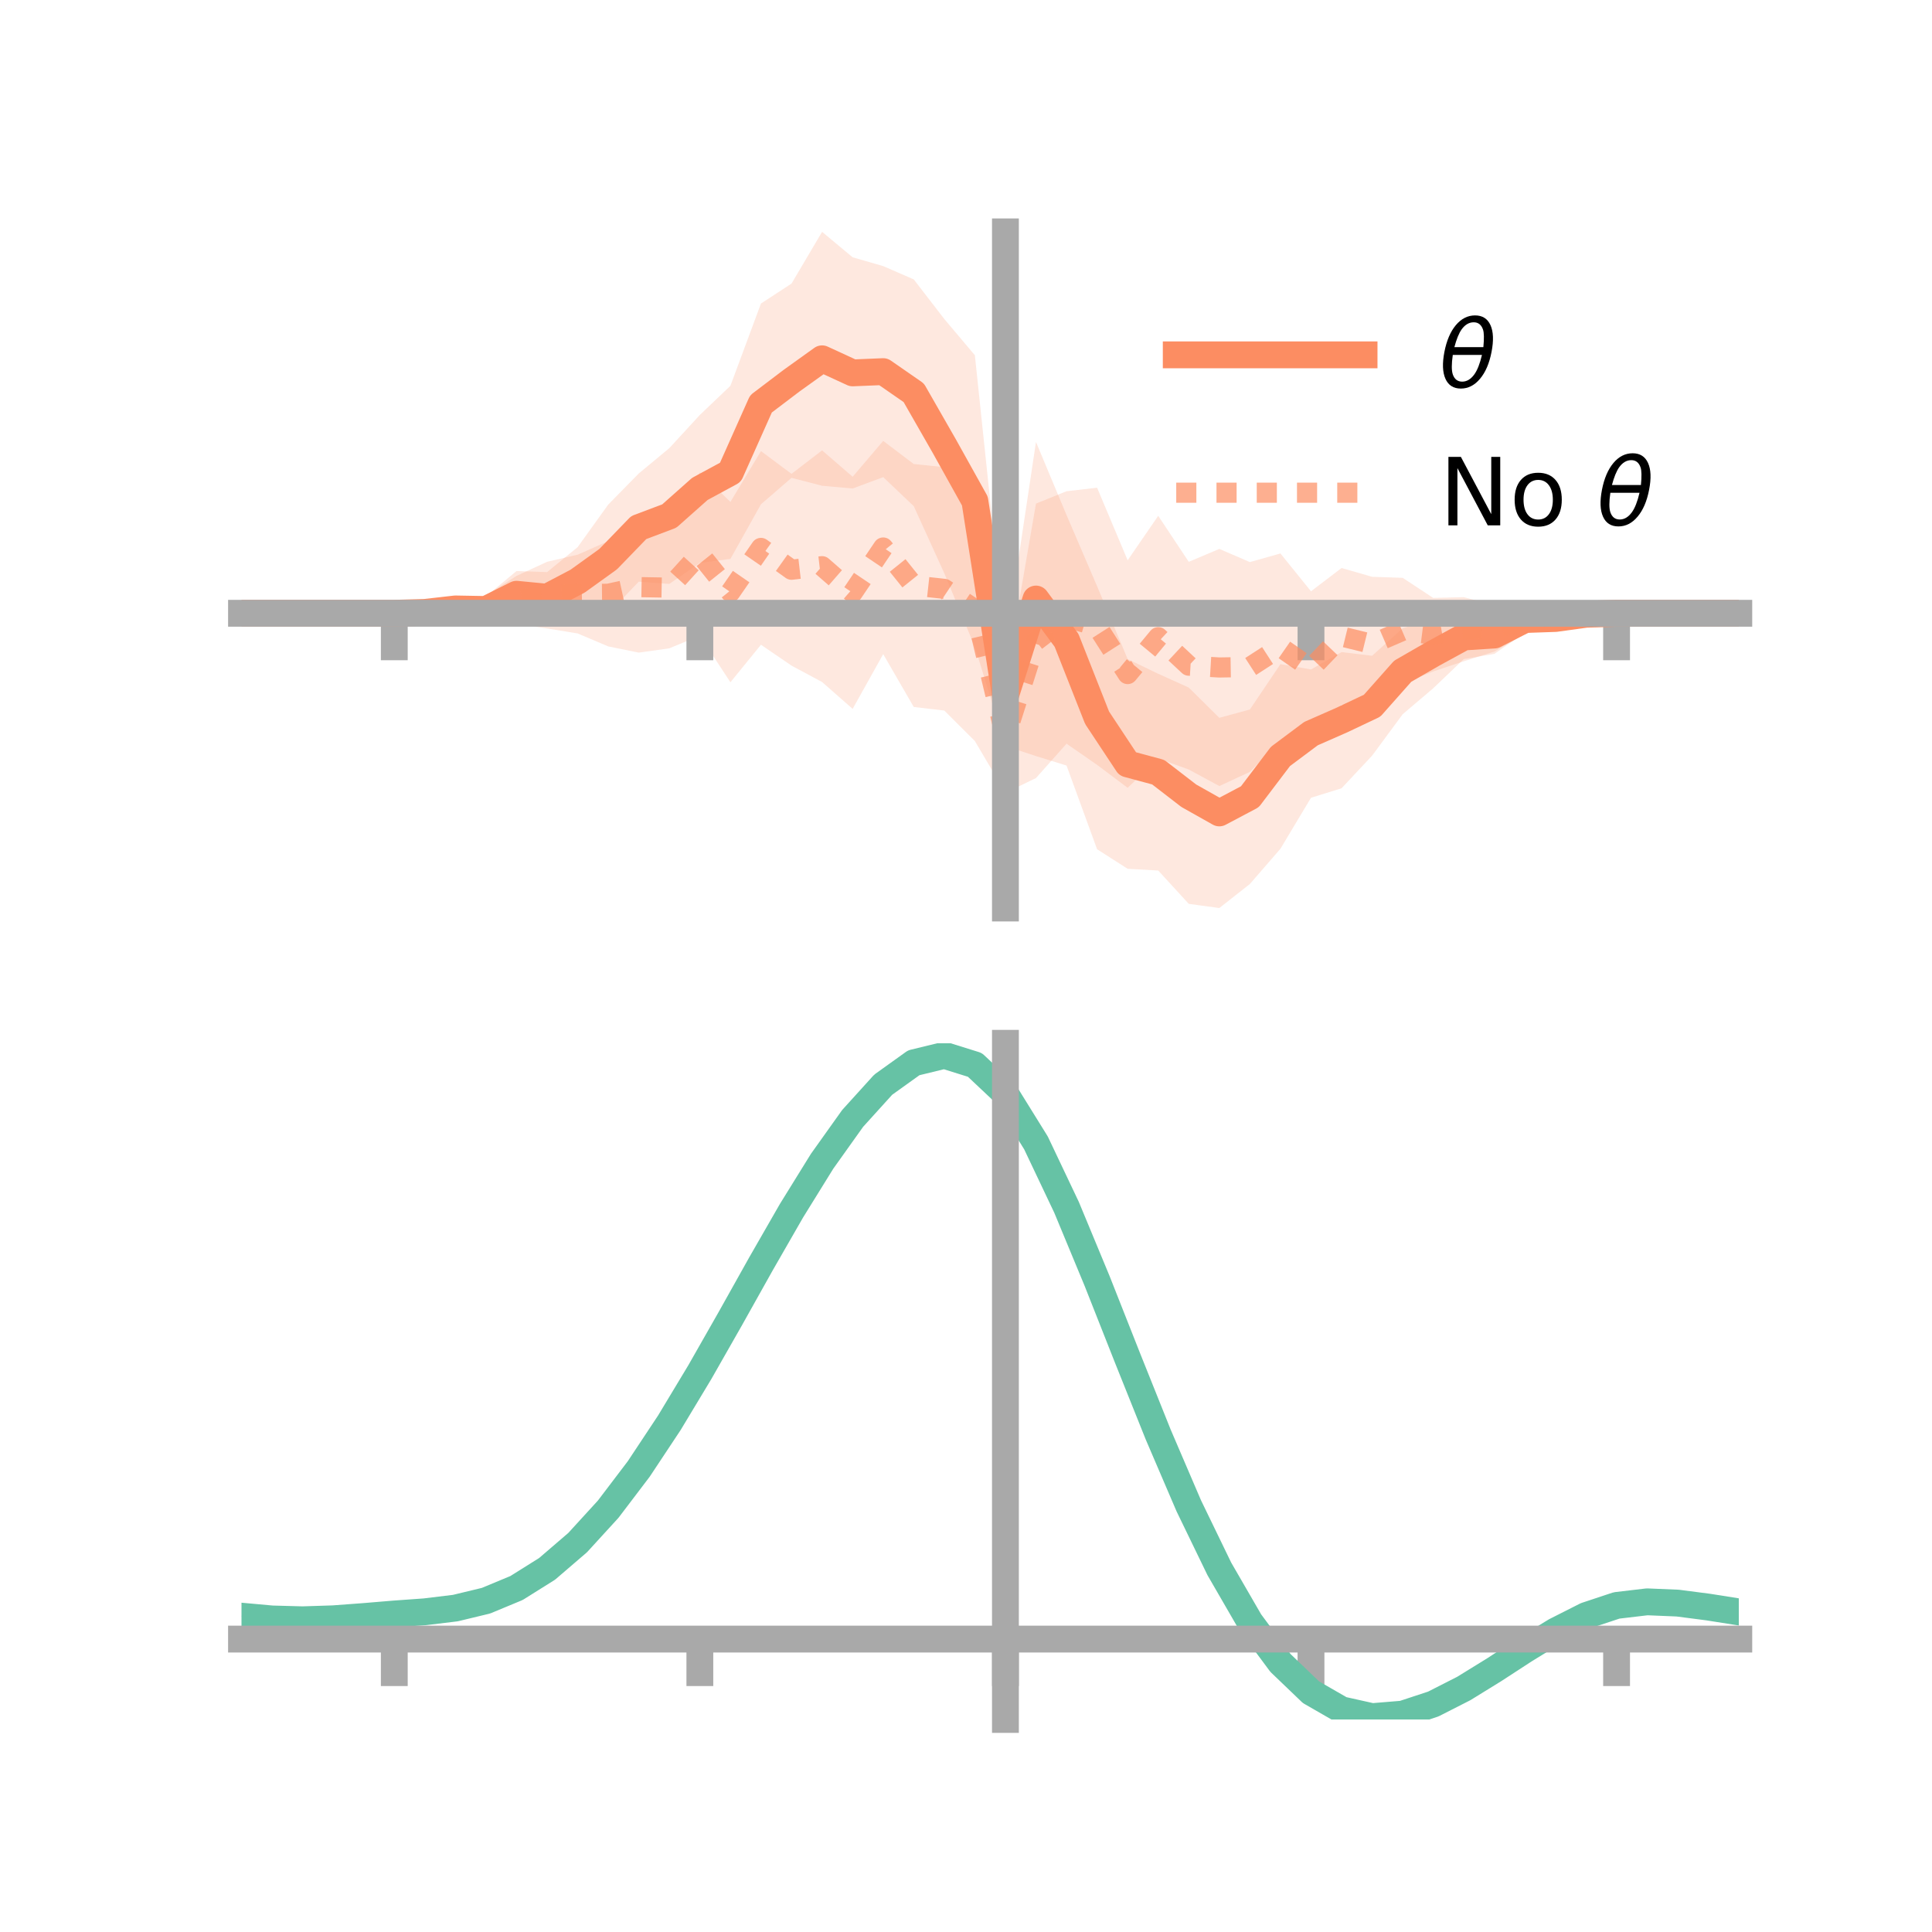 <?xml version="1.0" encoding="utf-8" standalone="no"?>
<!DOCTYPE svg PUBLIC "-//W3C//DTD SVG 1.1//EN"
  "http://www.w3.org/Graphics/SVG/1.1/DTD/svg11.dtd">
<!-- Created with matplotlib (https://matplotlib.org/) -->
<svg height="144pt" version="1.1" viewBox="0 0 144 144" width="144pt" xmlns="http://www.w3.org/2000/svg" xmlns:xlink="http://www.w3.org/1999/xlink">
 <defs>
  <style type="text/css">*{stroke-linecap:butt;stroke-linejoin:round;}</style>
 </defs>
 <g id="figure_1">
  <g id="patch_1">
   <path d="M 0 144 
L 144 144 
L 144 0 
L 0 0 
z
" style="fill:none;"/>
  </g>
  <g id="axes_1">
   <g id="patch_2">
    <path d="M 18 67.68 
L 129.6 67.68 
L 129.6 17.28 
L 18 17.28 
z
" style="fill:none;"/>
   </g>
   <g id="PolyCollection_1">
    <path clip-path="url(#p851a60075a)" d="M 18 45.708 
L 18 45.708 
L 20.278 45.708 
L 22.555 45.708 
L 24.833 45.708 
L 27.11 45.708 
L 29.388 45.708 
L 31.665 45.42 
L 33.943 44.763 
L 36.22 44.454 
L 38.498 42.563 
L 40.776 42.641 
L 43.053 40.781 
L 45.331 37.612 
L 47.608 35.291 
L 49.886 33.403 
L 52.163 30.927 
L 54.441 28.755 
L 56.718 22.623 
L 58.996 21.136 
L 61.273 17.28 
L 63.551 19.177 
L 65.829 19.834 
L 68.106 20.825 
L 70.384 23.779 
L 72.661 26.477 
L 74.939 48.111 
L 77.216 32.942 
L 79.494 38.391 
L 81.771 43.694 
L 84.049 49.124 
L 86.327 50.219 
L 88.604 51.249 
L 90.882 53.502 
L 93.159 52.881 
L 95.437 49.503 
L 97.714 49.897 
L 99.992 48.604 
L 102.269 48.878 
L 104.547 46.828 
L 106.824 46.142 
L 109.102 45.832 
L 111.38 45.926 
L 113.657 45.187 
L 115.935 45.582 
L 118.212 45.58 
L 120.49 45.706 
L 122.767 45.708 
L 125.045 45.708 
L 127.322 45.708 
L 129.6 45.708 
L 129.6 45.708 
L 129.6 45.708 
L 127.322 45.708 
L 125.045 45.708 
L 122.767 45.708 
L 120.49 45.713 
L 118.212 45.985 
L 115.935 46.615 
L 113.657 47.164 
L 111.38 48.738 
L 109.102 49.122 
L 106.824 51.301 
L 104.547 53.235 
L 102.269 56.323 
L 99.992 58.753 
L 97.714 59.462 
L 95.437 63.26 
L 93.159 65.888 
L 90.882 67.68 
L 88.604 67.369 
L 86.327 64.885 
L 84.049 64.755 
L 81.771 63.299 
L 79.494 57.061 
L 77.216 56.353 
L 74.939 55.604 
L 72.661 48.212 
L 70.384 42.732 
L 68.106 37.726 
L 65.829 35.563 
L 63.551 36.41 
L 61.273 36.206 
L 58.996 35.615 
L 56.718 37.586 
L 54.441 41.657 
L 52.163 41.955 
L 49.886 43.523 
L 47.608 43.353 
L 45.331 45.737 
L 43.053 45.849 
L 40.776 46.385 
L 38.498 46.021 
L 36.22 46.401 
L 33.943 46.01 
L 31.665 45.873 
L 29.388 45.708 
L 27.11 45.708 
L 24.833 45.708 
L 22.555 45.708 
L 20.278 45.708 
L 18 45.708 
z
" style="fill:#fc8d62;fill-opacity:0.2;"/>
   </g>
   <g id="PolyCollection_2">
    <path clip-path="url(#p851a60075a)" d="M 18 45.708 
L 18 45.708 
L 20.278 45.708 
L 22.555 45.708 
L 24.833 45.708 
L 27.11 45.708 
L 29.388 45.708 
L 31.665 45.461 
L 33.943 45.015 
L 36.22 44.379 
L 38.498 42.924 
L 40.776 41.874 
L 43.053 41.343 
L 45.331 40.335 
L 47.608 38.877 
L 49.886 39.274 
L 52.163 35.208 
L 54.441 37.41 
L 56.718 33.623 
L 58.996 35.318 
L 61.273 33.567 
L 63.551 35.535 
L 65.829 32.862 
L 68.106 34.586 
L 70.384 34.82 
L 72.661 35.589 
L 74.939 50.733 
L 77.216 37.535 
L 79.494 36.613 
L 81.771 36.352 
L 84.049 41.761 
L 86.327 38.446 
L 88.604 41.876 
L 90.882 40.912 
L 93.159 41.895 
L 95.437 41.252 
L 97.714 44.071 
L 99.992 42.336 
L 102.269 42.991 
L 104.547 43.068 
L 106.824 44.567 
L 109.102 44.51 
L 111.38 45.114 
L 113.657 45.232 
L 115.935 45.141 
L 118.212 45.495 
L 120.49 45.707 
L 122.767 45.708 
L 125.045 45.708 
L 127.322 45.708 
L 129.6 45.708 
L 129.6 45.708 
L 129.6 45.708 
L 127.322 45.708 
L 125.045 45.708 
L 122.767 45.708 
L 120.49 45.712 
L 118.212 45.983 
L 115.935 46.534 
L 113.657 47.262 
L 111.38 48.563 
L 109.102 49.288 
L 106.824 50.044 
L 104.547 50.961 
L 102.269 53.005 
L 99.992 52.542 
L 97.714 55.572 
L 95.437 55.226 
L 93.159 57.531 
L 90.882 58.588 
L 88.604 57.356 
L 86.327 56.535 
L 84.049 58.719 
L 81.771 57.009 
L 79.494 55.43 
L 77.216 57.992 
L 74.939 59.093 
L 72.661 55.233 
L 70.384 52.961 
L 68.106 52.694 
L 65.829 48.755 
L 63.551 52.836 
L 61.273 50.833 
L 58.996 49.612 
L 56.718 48.055 
L 54.441 50.852 
L 52.163 47.379 
L 49.886 48.323 
L 47.608 48.643 
L 45.331 48.179 
L 43.053 47.214 
L 40.776 46.841 
L 38.498 46.512 
L 36.22 46.232 
L 33.943 46.283 
L 31.665 45.9 
L 29.388 45.708 
L 27.11 45.708 
L 24.833 45.708 
L 22.555 45.708 
L 20.278 45.708 
L 18 45.708 
z
" style="fill:#fc8d62;fill-opacity:0.2;"/>
   </g>
   <g id="matplotlib.axis_1">
    <g id="xtick_1">
     <g id="line2d_1">
      <defs>
       <path d="M 0 0 
L 0 3.5 
" id="mc3edda5cf7" style="stroke:#a9a9a9;stroke-width:2;"/>
      </defs>
      <g>
       <use style="fill:#a9a9a9;stroke:#a9a9a9;stroke-width:2;" x="29.388" xlink:href="#mc3edda5cf7" y="45.708"/>
      </g>
     </g>
    </g>
    <g id="xtick_2">
     <g id="line2d_2">
      <g>
       <use style="fill:#a9a9a9;stroke:#a9a9a9;stroke-width:2;" x="52.163" xlink:href="#mc3edda5cf7" y="45.708"/>
      </g>
     </g>
    </g>
    <g id="xtick_3">
     <g id="line2d_3">
      <g>
       <use style="fill:#a9a9a9;stroke:#a9a9a9;stroke-width:2;" x="74.939" xlink:href="#mc3edda5cf7" y="45.708"/>
      </g>
     </g>
    </g>
    <g id="xtick_4">
     <g id="line2d_4">
      <g>
       <use style="fill:#a9a9a9;stroke:#a9a9a9;stroke-width:2;" x="97.714" xlink:href="#mc3edda5cf7" y="45.708"/>
      </g>
     </g>
    </g>
    <g id="xtick_5">
     <g id="line2d_5">
      <g>
       <use style="fill:#a9a9a9;stroke:#a9a9a9;stroke-width:2;" x="120.49" xlink:href="#mc3edda5cf7" y="45.708"/>
      </g>
     </g>
    </g>
   </g>
   <g id="matplotlib.axis_2"/>
   <g id="line2d_6">
    <path clip-path="url(#p851a60075a)" d="M 18 45.708 
L 20.278 45.708 
L 22.555 45.708 
L 24.833 45.708 
L 27.11 45.708 
L 29.388 45.708 
L 31.665 45.646 
L 33.943 45.386 
L 36.22 45.427 
L 38.498 44.292 
L 40.776 44.513 
L 43.053 43.315 
L 45.331 41.675 
L 47.608 39.322 
L 49.886 38.463 
L 52.163 36.441 
L 54.441 35.206 
L 56.718 30.104 
L 58.996 28.376 
L 61.273 26.743 
L 63.551 27.793 
L 65.829 27.698 
L 68.106 29.276 
L 70.384 33.255 
L 72.661 37.344 
L 74.939 51.858 
L 77.216 44.648 
L 79.494 47.726 
L 81.771 53.497 
L 84.049 56.939 
L 86.327 57.552 
L 88.604 59.309 
L 90.882 60.591 
L 93.159 59.385 
L 95.437 56.381 
L 97.714 54.679 
L 99.992 53.678 
L 102.269 52.6 
L 104.547 50.032 
L 106.824 48.721 
L 109.102 47.477 
L 111.38 47.332 
L 113.657 46.176 
L 115.935 46.098 
L 118.212 45.783 
L 120.49 45.709 
L 122.767 45.708 
L 125.045 45.708 
L 127.322 45.708 
L 129.6 45.708 
" style="fill:none;stroke:#fc8d62;stroke-linecap:square;stroke-width:2;"/>
   </g>
   <g id="line2d_7">
    <path clip-path="url(#p851a60075a)" d="M 18 45.708 
L 20.278 45.708 
L 22.555 45.708 
L 24.833 45.708 
L 27.11 45.708 
L 29.388 45.708 
L 31.665 45.681 
L 33.943 45.649 
L 36.22 45.305 
L 38.498 44.718 
L 40.776 44.357 
L 43.053 44.278 
L 45.331 44.257 
L 47.608 43.76 
L 49.886 43.799 
L 52.163 41.294 
L 54.441 44.131 
L 56.718 40.839 
L 58.996 42.465 
L 61.273 42.2 
L 63.551 44.185 
L 65.829 40.808 
L 68.106 43.64 
L 70.384 43.891 
L 72.661 45.411 
L 74.939 54.913 
L 77.216 47.764 
L 79.494 46.021 
L 81.771 46.68 
L 84.049 50.24 
L 86.327 47.491 
L 88.604 49.616 
L 90.882 49.75 
L 93.159 49.713 
L 95.437 48.239 
L 97.714 49.822 
L 99.992 47.439 
L 102.269 47.998 
L 104.547 47.015 
L 106.824 47.305 
L 109.102 46.899 
L 111.38 46.839 
L 113.657 46.247 
L 115.935 45.837 
L 118.212 45.739 
L 120.49 45.709 
L 122.767 45.708 
L 125.045 45.708 
L 127.322 45.708 
L 129.6 45.708 
" style="fill:none;stroke:#fc8d62;stroke-dasharray:1.5,1.5;stroke-dashoffset:0;stroke-opacity:0.7;stroke-width:1.5;"/>
   </g>
   <g id="patch_3">
    <path d="M 74.939 67.68 
L 74.939 17.28 
" style="fill:none;stroke:#a9a9a9;stroke-linecap:square;stroke-linejoin:miter;stroke-width:2;"/>
   </g>
   <g id="patch_4">
    <path d="M 129.6 67.68 
L 129.6 17.28 
" style="fill:none;"/>
   </g>
   <g id="patch_5">
    <path d="M 18 45.708 
L 129.6 45.708 
" style="fill:none;stroke:#a9a9a9;stroke-linecap:square;stroke-linejoin:miter;stroke-width:2;"/>
   </g>
   <g id="patch_6">
    <path d="M 18 17.28 
L 129.6 17.28 
" style="fill:none;"/>
   </g>
   <g id="legend_1">
    <g id="line2d_8">
     <path d="M 87.67 26.449 
L 101.67 26.449 
" style="fill:none;stroke:#fc8d62;stroke-linecap:square;stroke-width:2;"/>
    </g>
    <g id="line2d_9"/>
    <g id="text_1">
     <!-- $\theta$ -->
     <g transform="translate(107.27 28.899)scale(0.07 -0.07)">
      <defs>
       <path d="M 45.516 34.672 
L 14.453 34.672 
Q 12.359 20.062 14.5 13.875 
Q 17.188 6.25 24.469 6.25 
Q 31.781 6.25 37.359 13.922 
Q 42.234 20.656 45.516 34.672 
z
M 47.016 42.969 
Q 48.344 56.844 46.625 61.719 
Q 43.953 69.438 36.766 69.438 
Q 29.297 69.438 23.828 61.812 
Q 19.531 55.672 16.156 42.969 
z
M 38.188 76.766 
Q 49.906 76.766 54.594 66.406 
Q 59.281 56.109 55.719 37.844 
Q 52.203 19.625 43.453 9.281 
Q 34.766 -1.125 23.047 -1.125 
Q 11.281 -1.125 6.641 9.281 
Q 2 19.625 5.516 37.844 
Q 9.078 56.109 17.719 66.406 
Q 26.422 76.766 38.188 76.766 
z
" id="DejaVuSans-Oblique-952"/>
      </defs>
      <use transform="translate(0 0.234)" xlink:href="#DejaVuSans-Oblique-952"/>
     </g>
    </g>
    <g id="line2d_10">
     <path d="M 87.67 36.724 
L 101.67 36.724 
" style="fill:none;stroke:#fc8d62;stroke-dasharray:1.5,1.5;stroke-dashoffset:0;stroke-opacity:0.7;stroke-width:1.5;"/>
    </g>
    <g id="line2d_11"/>
    <g id="text_2">
     <!-- No $\theta$ -->
     <g transform="translate(107.27 39.174)scale(0.07 -0.07)">
      <defs>
       <path d="M 9.812 72.906 
L 23.094 72.906 
L 55.422 11.922 
L 55.422 72.906 
L 64.984 72.906 
L 64.984 0 
L 51.703 0 
L 19.391 60.984 
L 19.391 0 
L 9.812 0 
z
" id="DejaVuSans-78"/>
       <path d="M 30.609 48.391 
Q 23.391 48.391 19.188 42.75 
Q 14.984 37.109 14.984 27.297 
Q 14.984 17.484 19.156 11.844 
Q 23.344 6.203 30.609 6.203 
Q 37.797 6.203 41.984 11.859 
Q 46.188 17.531 46.188 27.297 
Q 46.188 37.016 41.984 42.703 
Q 37.797 48.391 30.609 48.391 
z
M 30.609 56 
Q 42.328 56 49.016 48.375 
Q 55.719 40.766 55.719 27.297 
Q 55.719 13.875 49.016 6.219 
Q 42.328 -1.422 30.609 -1.422 
Q 18.844 -1.422 12.172 6.219 
Q 5.516 13.875 5.516 27.297 
Q 5.516 40.766 12.172 48.375 
Q 18.844 56 30.609 56 
z
" id="DejaVuSans-111"/>
       <path id="DejaVuSans-32"/>
      </defs>
      <use transform="translate(0 0.234)" xlink:href="#DejaVuSans-78"/>
      <use transform="translate(74.805 0.234)" xlink:href="#DejaVuSans-111"/>
      <use transform="translate(135.986 0.234)" xlink:href="#DejaVuSans-32"/>
      <use transform="translate(167.773 0.234)" xlink:href="#DejaVuSans-Oblique-952"/>
     </g>
    </g>
   </g>
  </g>
  <g id="axes_2">
   <g id="patch_7">
    <path d="M 18 128.16 
L 129.6 128.16 
L 129.6 77.76 
L 18 77.76 
z
" style="fill:none;"/>
   </g>
   <g id="PolyCollection_3">
    <path clip-path="url(#pcc658764ff)" d="M 18 120.501 
L 18 120.42 
L 20.278 120.635 
L 22.555 120.698 
L 24.833 120.618 
L 27.11 120.44 
L 29.388 120.242 
L 31.665 120.073 
L 33.943 119.792 
L 36.22 119.238 
L 38.498 118.282 
L 40.776 116.834 
L 43.053 114.843 
L 45.331 112.299 
L 47.608 109.236 
L 49.886 105.72 
L 52.163 101.853 
L 54.441 97.764 
L 56.718 93.608 
L 58.996 89.558 
L 61.273 85.805 
L 63.551 82.546 
L 65.829 79.985 
L 68.106 78.324 
L 70.384 77.76 
L 72.661 78.482 
L 74.939 80.658 
L 77.216 84.378 
L 79.494 89.244 
L 81.771 94.809 
L 84.049 100.658 
L 86.327 106.426 
L 88.604 111.814 
L 90.882 116.587 
L 93.159 120.58 
L 95.437 123.696 
L 97.714 125.901 
L 99.992 127.223 
L 102.269 127.737 
L 104.547 127.556 
L 106.824 126.818 
L 109.102 125.677 
L 111.38 124.296 
L 113.657 122.839 
L 115.935 121.465 
L 118.212 120.329 
L 120.49 119.579 
L 122.767 119.313 
L 125.045 119.413 
L 127.322 119.718 
L 129.6 120.09 
L 129.6 120.195 
L 129.6 120.195 
L 127.322 119.846 
L 125.045 119.559 
L 122.767 119.469 
L 120.49 119.742 
L 118.212 120.503 
L 115.935 121.67 
L 113.657 123.089 
L 111.38 124.597 
L 109.102 126.025 
L 106.824 127.202 
L 104.547 127.965 
L 102.269 128.16 
L 99.992 127.657 
L 97.714 126.357 
L 95.437 124.197 
L 93.159 121.162 
L 90.882 117.284 
L 88.604 112.654 
L 86.327 107.426 
L 84.049 101.825 
L 81.771 96.141 
L 79.494 90.727 
L 77.216 85.992 
L 74.939 82.371 
L 72.661 80.257 
L 70.384 79.558 
L 68.106 80.103 
L 65.829 81.707 
L 63.551 84.174 
L 61.273 87.308 
L 58.996 90.912 
L 56.718 94.795 
L 54.441 98.774 
L 52.163 102.685 
L 49.886 106.381 
L 47.608 109.741 
L 45.331 112.672 
L 43.053 115.112 
L 40.776 117.034 
L 38.498 118.442 
L 36.22 119.378 
L 33.943 119.922 
L 31.665 120.194 
L 29.388 120.352 
L 27.11 120.534 
L 24.833 120.694 
L 22.555 120.761 
L 20.278 120.698 
L 18 120.501 
z
" style="fill:#66c2a5;fill-opacity:0.2;"/>
   </g>
   <g id="matplotlib.axis_3">
    <g id="xtick_6">
     <g id="line2d_12">
      <g>
       <use style="fill:#a9a9a9;stroke:#a9a9a9;stroke-width:2;" x="29.388" xlink:href="#mc3edda5cf7" y="122.167"/>
      </g>
     </g>
    </g>
    <g id="xtick_7">
     <g id="line2d_13">
      <g>
       <use style="fill:#a9a9a9;stroke:#a9a9a9;stroke-width:2;" x="52.163" xlink:href="#mc3edda5cf7" y="122.167"/>
      </g>
     </g>
    </g>
    <g id="xtick_8">
     <g id="line2d_14">
      <g>
       <use style="fill:#a9a9a9;stroke:#a9a9a9;stroke-width:2;" x="74.939" xlink:href="#mc3edda5cf7" y="122.167"/>
      </g>
     </g>
    </g>
    <g id="xtick_9">
     <g id="line2d_15">
      <g>
       <use style="fill:#a9a9a9;stroke:#a9a9a9;stroke-width:2;" x="97.714" xlink:href="#mc3edda5cf7" y="122.167"/>
      </g>
     </g>
    </g>
    <g id="xtick_10">
     <g id="line2d_16">
      <g>
       <use style="fill:#a9a9a9;stroke:#a9a9a9;stroke-width:2;" x="120.49" xlink:href="#mc3edda5cf7" y="122.167"/>
      </g>
     </g>
    </g>
   </g>
   <g id="matplotlib.axis_4"/>
   <g id="line2d_17">
    <path clip-path="url(#pcc658764ff)" d="M 18 120.46 
L 20.278 120.667 
L 22.555 120.729 
L 24.833 120.656 
L 27.11 120.487 
L 29.388 120.297 
L 31.665 120.134 
L 33.943 119.857 
L 36.22 119.308 
L 38.498 118.362 
L 40.776 116.934 
L 43.053 114.978 
L 45.331 112.486 
L 47.608 109.488 
L 49.886 106.051 
L 52.163 102.269 
L 54.441 98.269 
L 56.718 94.201 
L 58.996 90.235 
L 61.273 86.557 
L 63.551 83.36 
L 65.829 80.846 
L 68.106 79.214 
L 70.384 78.659 
L 72.661 79.37 
L 74.939 81.515 
L 77.216 85.185 
L 79.494 89.986 
L 81.771 95.475 
L 84.049 101.241 
L 86.327 106.926 
L 88.604 112.234 
L 90.882 116.935 
L 93.159 120.871 
L 95.437 123.946 
L 97.714 126.129 
L 99.992 127.44 
L 102.269 127.948 
L 104.547 127.76 
L 106.824 127.01 
L 109.102 125.851 
L 111.38 124.446 
L 113.657 122.964 
L 115.935 121.568 
L 118.212 120.416 
L 120.49 119.66 
L 122.767 119.391 
L 125.045 119.486 
L 127.322 119.782 
L 129.6 120.142 
" style="fill:none;stroke:#66c2a5;stroke-linecap:square;stroke-width:2;"/>
   </g>
   <g id="patch_8">
    <path d="M 74.939 128.16 
L 74.939 77.76 
" style="fill:none;stroke:#a9a9a9;stroke-linecap:square;stroke-linejoin:miter;stroke-width:2;"/>
   </g>
   <g id="patch_9">
    <path d="M 129.6 128.16 
L 129.6 77.76 
" style="fill:none;"/>
   </g>
   <g id="patch_10">
    <path d="M 18 122.167 
L 129.6 122.167 
" style="fill:none;stroke:#a9a9a9;stroke-linecap:square;stroke-linejoin:miter;stroke-width:2;"/>
   </g>
   <g id="patch_11">
    <path d="M 18 77.76 
L 129.6 77.76 
" style="fill:none;"/>
   </g>
  </g>
 </g>
 <defs>
  <clipPath id="p851a60075a">
   <rect height="50.4" width="111.6" x="18" y="17.28"/>
  </clipPath>
  <clipPath id="pcc658764ff">
   <rect height="50.4" width="111.6" x="18" y="77.76"/>
  </clipPath>
 </defs>
</svg>
